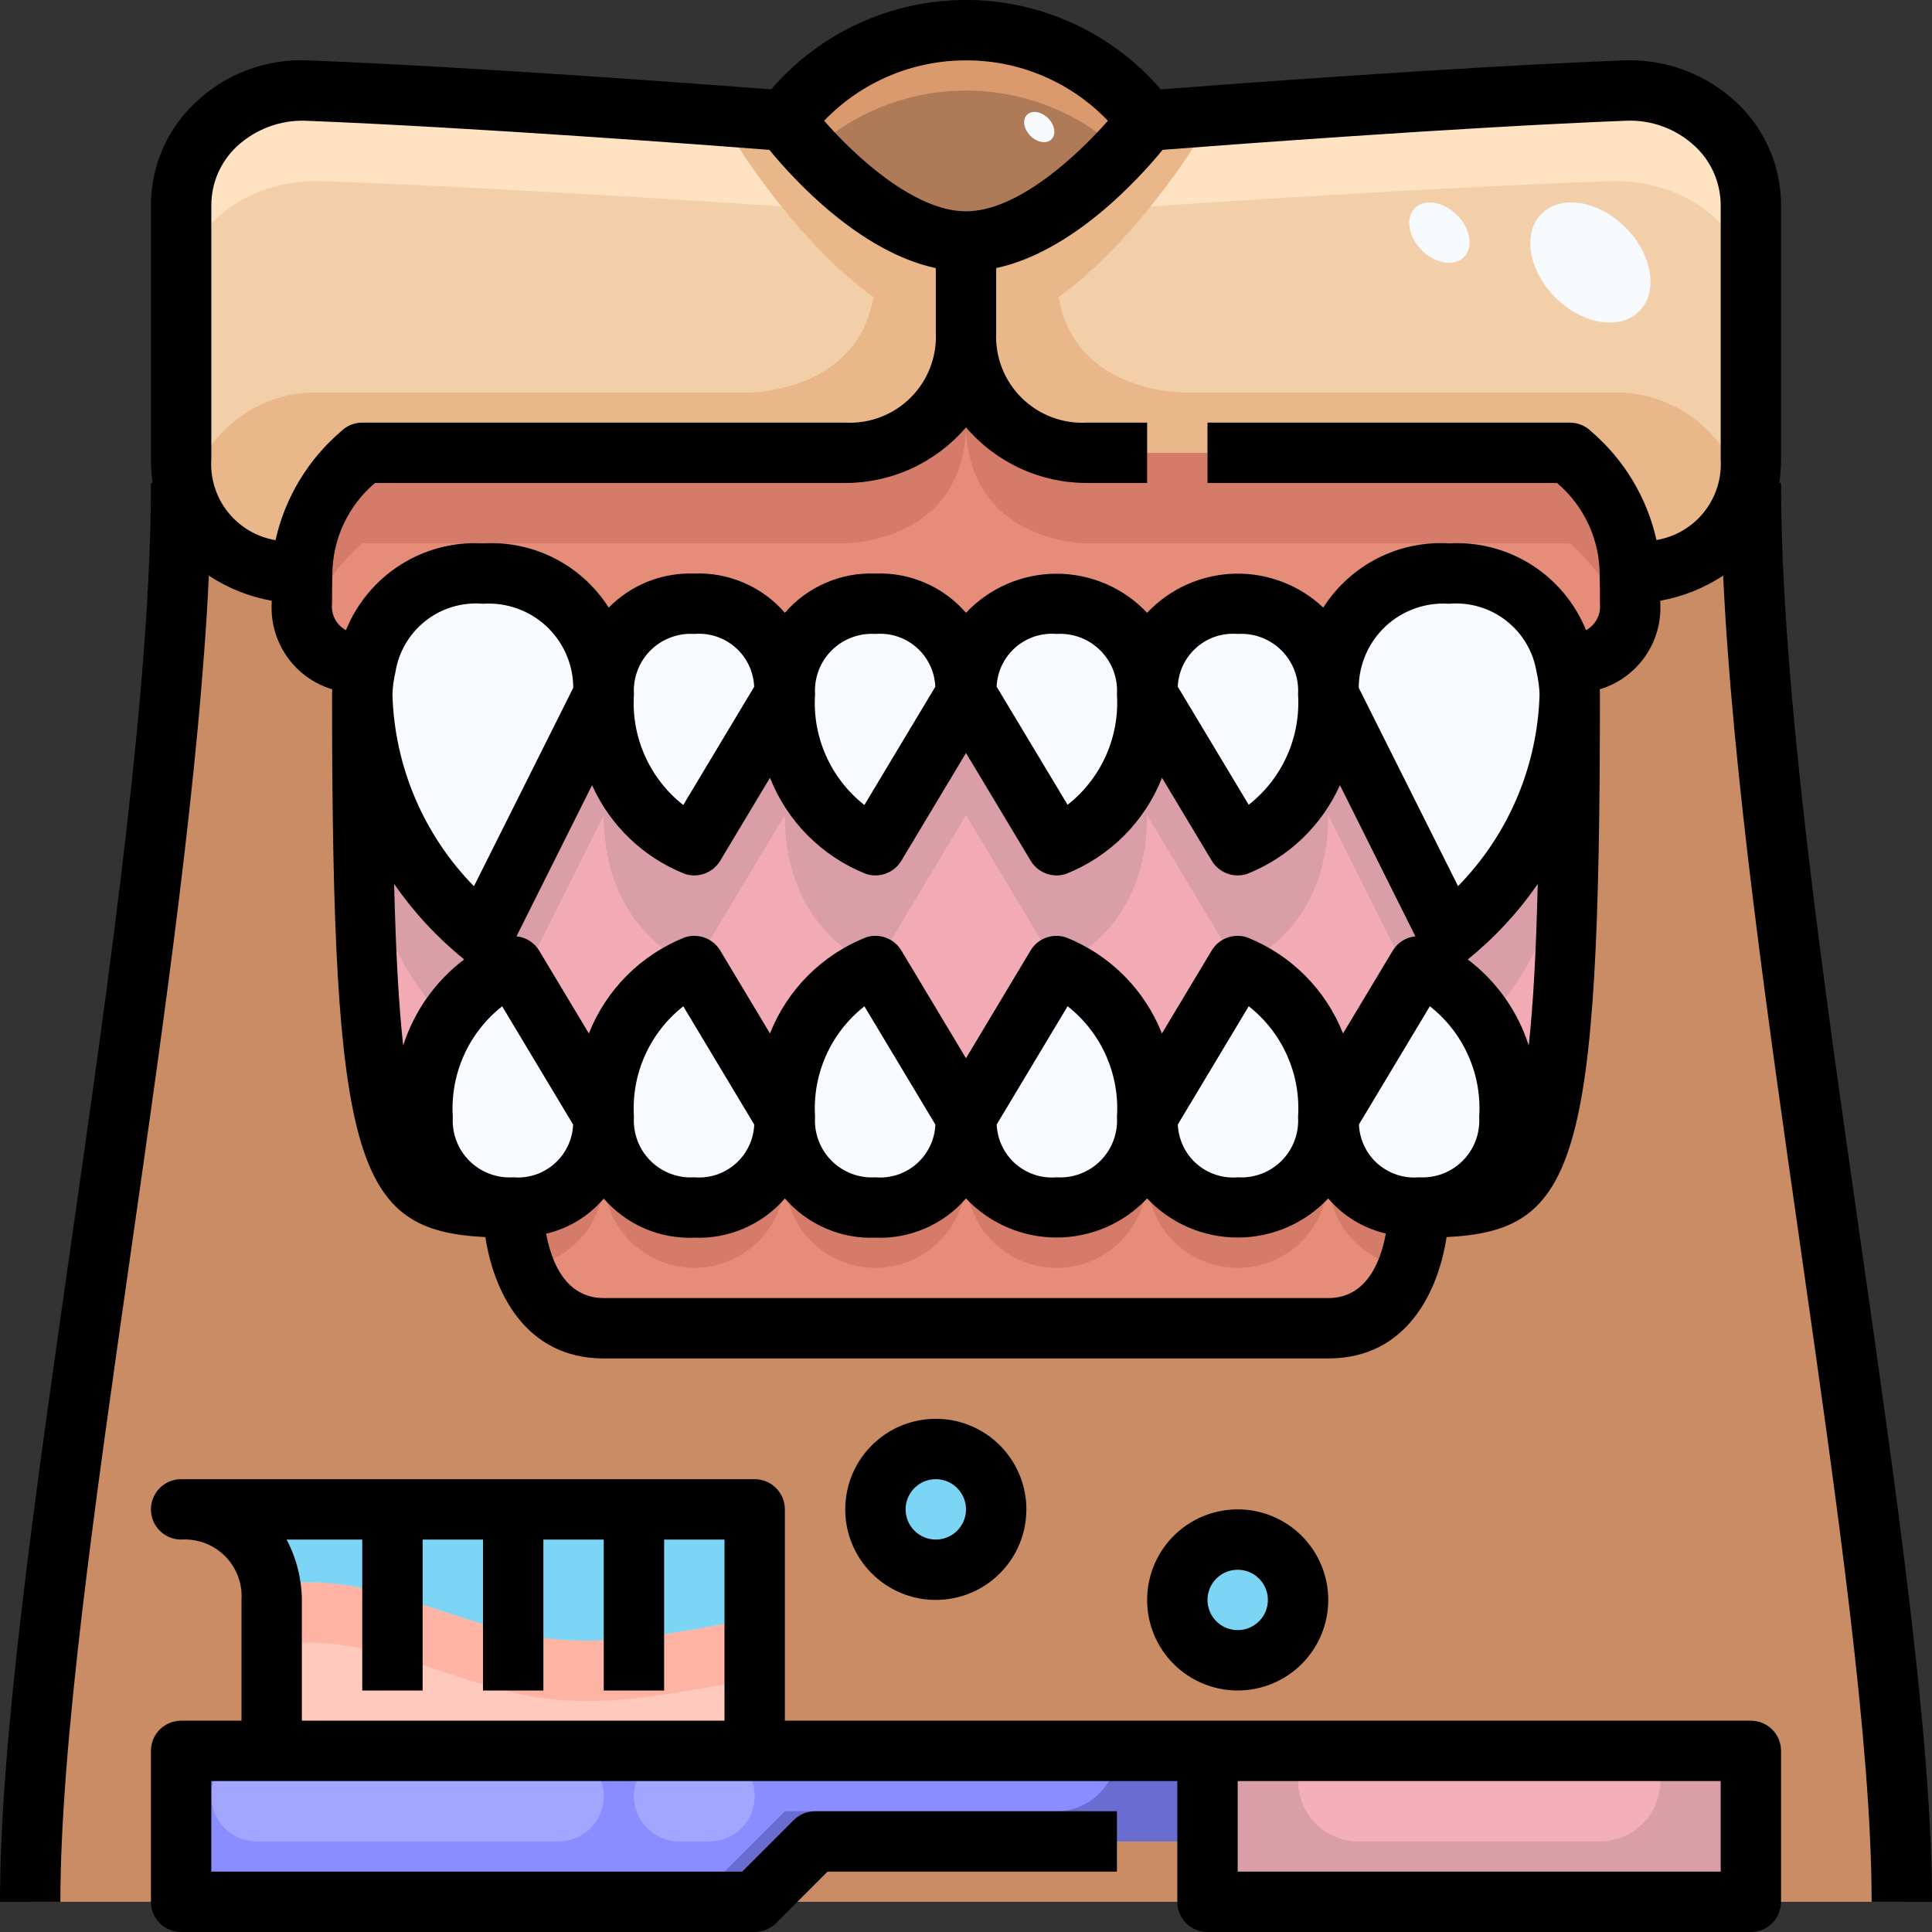 <svg width="64" height="64" viewBox="0 0 64 64" fill="none" xmlns="http://www.w3.org/2000/svg">
<rect x="0" y="0" width="64" height="64" fill="#333333" stroke="none"/>
<g clip-path="url(#clip0_182_1978)">
<path d="M12 23C12 40 13 40 17 40C17 40 17 44 20 44H44C47 44 47 40 47 40C51 40 52 40 52 23C51.99 22.673 51.947 22.348 51.87 22.03L52 22C52.264 22.006 52.527 21.958 52.772 21.859C53.017 21.761 53.24 21.613 53.427 21.427C53.614 21.24 53.761 21.017 53.859 20.772C53.958 20.527 54.006 20.264 54 20C54 19.64 54 19.3 53.99 19H54C54 19 57.43 19 57.94 15.99L58 16C58 29 63 52 63 63H1C1 52 6 29 6 16L6.06 15.99C6.57 19 10 19 10 19H10.01C10 19.3 10 19.64 10 20C9.994 20.264 10.042 20.527 10.141 20.772C10.239 21.017 10.386 21.24 10.573 21.427C10.76 21.613 10.983 21.761 11.228 21.859C11.473 21.958 11.736 22.006 12 22L12.13 22.03C12.053 22.348 12.01 22.673 12 23Z" fill="#C98C65"/>
<path d="M12 22C11.736 22.006 11.473 21.958 11.228 21.859C10.983 21.761 10.76 21.613 10.573 21.427C10.386 21.24 10.239 21.017 10.141 20.772C10.042 20.527 9.994 20.264 10 20C10 19.64 10 19.3 10.01 19C10.07 17.6 10.36 16.64 12 15H28C28 15 32 15 32 11C32 15 36 15 36 15H52C53.64 16.64 53.93 17.6 53.99 19C54 19.3 54 19.64 54 20C54.005 20.264 53.958 20.527 53.859 20.772C53.761 21.017 53.614 21.24 53.427 21.427C53.24 21.613 53.017 21.761 52.772 21.859C52.527 21.958 52.264 22.006 52 22L51.87 22.03C51.711 21.137 51.228 20.334 50.514 19.775C49.8 19.216 48.905 18.94 48 19C44 19 44 23 44 23C44 22.204 43.684 21.441 43.121 20.879C42.559 20.316 41.796 20 41 20C40.204 20 39.441 20.316 38.879 20.879C38.316 21.441 38 22.204 38 23C38 22.204 37.684 21.441 37.121 20.879C36.559 20.316 35.796 20 35 20C34.204 20 33.441 20.316 32.879 20.879C32.316 21.441 32 22.204 32 23C32 22.204 31.684 21.441 31.121 20.879C30.559 20.316 29.796 20 29 20C28.204 20 27.441 20.316 26.879 20.879C26.316 21.441 26 22.204 26 23C26 22.204 25.684 21.441 25.121 20.879C24.559 20.316 23.796 20 23 20C22.204 20 21.441 20.316 20.879 20.879C20.316 21.441 20 22.204 20 23C20 23 20 19 16 19C15.095 18.94 14.2 19.216 13.486 19.775C12.771 20.334 12.289 21.137 12.13 22.03L12 22Z" fill="#E68D79"/>
<path d="M32 1C33.164 1 34.313 1.271 35.354 1.792C36.395 2.312 37.301 3.069 38 4C38 4 35 8 32 8C29 8 26 4 26 4C26.699 3.069 27.605 2.312 28.646 1.792C29.687 1.271 30.836 1 32 1Z" fill="#AF7A58"/>
<path d="M12 15C10.36 16.64 10.07 17.6 10.01 19H10C10 19 6.57 19 6.06 15.99C6.019 15.732 5.999 15.471 6 15.21V6.79C6.016 6.265 6.137 5.749 6.357 5.272C6.576 4.795 6.889 4.367 7.277 4.014C7.665 3.66 8.121 3.388 8.616 3.214C9.111 3.04 9.636 2.967 10.16 3C16.55 3.25 26 4 26 4C26 4 29 8 32 8V11C32 15 28 15 28 15H12Z" fill="#F2CFA9"/>
<path d="M57.94 15.99C57.43 19 54 19 54 19H53.99C53.93 17.6 53.64 16.64 52 15H36C36 15 32 15 32 11V8C35 8 38 4 38 4C38 4 47.45 3.25 53.84 3C54.364 2.967 54.889 3.04 55.384 3.214C55.88 3.388 56.335 3.66 56.723 4.014C57.111 4.367 57.424 4.795 57.643 5.272C57.863 5.749 57.984 6.265 58 6.79V15.21C58.002 15.471 57.981 15.732 57.94 15.99V15.99Z" fill="#F2CFA9"/>
<path d="M29 40C29.396 40.008 29.79 39.937 30.158 39.789C30.526 39.641 30.86 39.42 31.14 39.14C31.42 38.86 31.641 38.526 31.789 38.158C31.937 37.79 32.008 37.396 32 37C32 37.796 32.316 38.559 32.879 39.121C33.441 39.684 34.204 40 35 40C35.796 40 36.559 39.684 37.121 39.121C37.684 38.559 38 37.796 38 37C38 37.796 38.316 38.559 38.879 39.121C39.441 39.684 40.204 40 41 40C41.796 40 42.559 39.684 43.121 39.121C43.684 38.559 44 37.796 44 37C43.992 37.396 44.063 37.79 44.211 38.158C44.359 38.526 44.58 38.86 44.86 39.14C45.14 39.42 45.474 39.641 45.842 39.789C46.21 39.937 46.604 40.008 47 40C47 40 47 44 44 44H20C17 44 17 40 17 40C17.396 40.008 17.79 39.937 18.158 39.789C18.526 39.641 18.86 39.42 19.14 39.14C19.42 38.86 19.641 38.526 19.789 38.158C19.937 37.79 20.009 37.396 20 37C20 37.796 20.316 38.559 20.879 39.121C21.441 39.684 22.204 40 23 40C23.796 40 24.559 39.684 25.121 39.121C25.684 38.559 26 37.796 26 37C25.991 37.396 26.063 37.79 26.211 38.158C26.359 38.526 26.58 38.86 26.86 39.14C27.14 39.42 27.474 39.641 27.842 39.789C28.21 39.937 28.604 40.008 29 40V40Z" fill="#E68D79"/>
<path d="M17 40C13 40 12 40 12 23C12.057 24.542 12.443 26.054 13.133 27.433C13.823 28.814 14.8 30.03 16 31L20 23C20 27 23 28 23 28L26 23C26 27 29 28 29 28L32 23L35 28C35 28 38 27 38 23L41 28C41 28 44 27 44 23L48 31C49.2 30.03 50.177 28.814 50.867 27.433C51.557 26.054 51.943 24.542 52 23C52 40 51 40 47 40C47.396 40.008 47.79 39.937 48.158 39.789C48.526 39.641 48.86 39.42 49.14 39.14C49.42 38.86 49.641 38.526 49.789 38.158C49.937 37.79 50.008 37.396 50 37C50 33 47 32 47 32L44 37C44 33 41 32 41 32L38 37C38 33 35 32 35 32L32 37L29 32C29 32 26 33 26 37L23 32C23 32 20 33 20 37L17 32C17 32 14 33 14 37C13.992 37.396 14.063 37.79 14.211 38.158C14.359 38.526 14.58 38.86 14.86 39.14C15.14 39.42 15.474 39.641 15.842 39.789C16.21 39.937 16.604 40.008 17 40V40Z" fill="#F2AAB5"/>
<path d="M17 32L20 37C20 37.796 19.684 38.559 19.121 39.121C18.559 39.684 17.796 40 17 40C16.204 40 15.441 39.684 14.879 39.121C14.316 38.559 14 37.796 14 37C14 33 17 32 17 32Z" fill="#F7FAFF"/>
<path d="M23 32L26 37C26 37.796 25.684 38.559 25.121 39.121C24.559 39.684 23.796 40 23 40C22.204 40 21.441 39.684 20.879 39.121C20.316 38.559 20 37.796 20 37C20 33 23 32 23 32Z" fill="#F7FAFF"/>
<path d="M29 32L32 37C32 37.796 31.684 38.559 31.121 39.121C30.559 39.684 29.796 40 29 40C28.204 40 27.441 39.684 26.879 39.121C26.316 38.559 26 37.796 26 37C26 33 29 32 29 32Z" fill="#F7FAFF"/>
<path d="M38 37C38 37.796 37.684 38.559 37.121 39.121C36.559 39.684 35.796 40 35 40C34.204 40 33.441 39.684 32.879 39.121C32.316 38.559 32 37.796 32 37L35 32C35 32 38 33 38 37Z" fill="#F7FAFF"/>
<path d="M41 32C41 32 44 33 44 37C44 37.796 43.684 38.559 43.121 39.121C42.559 39.684 41.796 40 41 40C40.204 40 39.441 39.684 38.879 39.121C38.316 38.559 38 37.796 38 37L41 32Z" fill="#F7FAFF"/>
<path d="M50 37C50 37.796 49.684 38.559 49.121 39.121C48.559 39.684 47.796 40 47 40C46.204 40 45.441 39.684 44.879 39.121C44.316 38.559 44 37.796 44 37L47 32C47 32 50 33 50 37Z" fill="#F7FAFF"/>
<path d="M51.87 22.03C51.947 22.348 51.99 22.673 52 23C51.943 24.542 51.557 26.054 50.867 27.433C50.177 28.814 49.2 30.03 48 31L44 23C44 23 44 19 48 19C48.905 18.94 49.8 19.216 50.514 19.775C51.228 20.334 51.711 21.137 51.87 22.03V22.03Z" fill="#F7FAFF"/>
<path d="M41 20C41.396 19.991 41.79 20.063 42.158 20.211C42.526 20.359 42.86 20.58 43.14 20.86C43.42 21.14 43.641 21.474 43.789 21.842C43.937 22.21 44.008 22.604 44 23C44 27 41 28 41 28L38 23C37.992 22.604 38.063 22.21 38.211 21.842C38.359 21.474 38.58 21.14 38.86 20.86C39.14 20.58 39.474 20.359 39.842 20.211C40.21 20.063 40.604 19.991 41 20V20Z" fill="#F7FAFF"/>
<path d="M35 20C35.396 19.991 35.79 20.063 36.158 20.211C36.526 20.359 36.86 20.58 37.14 20.86C37.42 21.14 37.641 21.474 37.789 21.842C37.937 22.21 38.008 22.604 38 23C38 27 35 28 35 28L32 23C31.991 22.604 32.063 22.21 32.211 21.842C32.359 21.474 32.58 21.14 32.86 20.86C33.14 20.58 33.474 20.359 33.842 20.211C34.21 20.063 34.604 19.991 35 20V20Z" fill="#F7FAFF"/>
<path d="M32 23L29 28C29 28 26 27 26 23C26 22.204 26.316 21.441 26.879 20.879C27.441 20.316 28.204 20 29 20C29.796 20 30.559 20.316 31.121 20.879C31.684 21.441 32 22.204 32 23Z" fill="#F7FAFF"/>
<path d="M23 20C23.396 19.991 23.79 20.063 24.158 20.211C24.526 20.359 24.86 20.58 25.14 20.86C25.42 21.14 25.641 21.474 25.789 21.842C25.937 22.21 26.008 22.604 26 23L23 28C23 28 20 27 20 23C19.991 22.604 20.063 22.21 20.211 21.842C20.359 21.474 20.579 21.14 20.86 20.86C21.14 20.58 21.474 20.359 21.842 20.211C22.21 20.063 22.604 19.991 23 20V20Z" fill="#F7FAFF"/>
<path d="M16 19C20 19 20 23 20 23L16 31C14.8 30.03 13.823 28.814 13.133 27.433C12.443 26.054 12.057 24.542 12 23C12.01 22.673 12.053 22.348 12.13 22.03C12.289 21.137 12.771 20.334 13.486 19.775C14.2 19.216 15.095 18.94 16 19Z" fill="#F7FAFF"/>
<path d="M37.124 5.022C37.669 4.438 38 4 38 4C37.301 3.069 36.395 2.312 35.354 1.792C34.313 1.271 33.164 1 32 1C30.836 1 29.687 1.271 28.646 1.792C27.605 2.312 26.699 3.069 26 4C26 4 26.331 4.438 26.876 5.022C28.265 3.722 30.097 2.999 32 2.999C33.903 2.999 35.734 3.722 37.124 5.022V5.022Z" fill="#DB996E"/>
<path d="M53.99 19C53.93 17.6 53.64 16.64 52 15H36C36 15 32 15 32 11C32 15 28 15 28 15H12C10.36 16.64 10.07 17.6 10.01 19C10 19.3 10 19.64 10 20C9.999 20.284 10.054 20.566 10.163 20.829C10.489 19.728 11.127 18.746 12 18H28C28 18 32 18 32 14C32 18 36 18 36 18H52C52.873 18.746 53.511 19.728 53.837 20.829C53.946 20.566 54.001 20.284 54 20C54 19.64 54 19.3 53.99 19Z" fill="#D47C69"/>
<path d="M10.64 6C15.664 6.176 22.358 6.6 25.886 6.835C25.199 5.98 24.569 5.081 24 4.143C24 4.143 24.058 4.034 24.163 3.859C21.1 3.63 14.824 3.182 10.16 3C9.636 2.967 9.111 3.04 8.616 3.214C8.12 3.388 7.665 3.66 7.277 4.014C6.889 4.367 6.576 4.795 6.357 5.272C6.137 5.749 6.016 6.265 6 6.79V9.79C6 7.64 8.108 5.92 10.64 6Z" fill="#FFE2C2"/>
<path d="M53.84 3C49.176 3.182 42.896 3.63 39.84 3.859C39.94 4.034 40.003 4.143 40.003 4.143C39.434 5.081 38.804 5.98 38.117 6.835C41.642 6.6 48.336 6.176 53.36 6C55.892 5.92 58 7.64 58 9.79V6.79C57.984 6.265 57.863 5.749 57.643 5.272C57.424 4.795 57.111 4.367 56.723 4.014C56.335 3.66 55.88 3.388 55.384 3.214C54.889 3.04 54.364 2.967 53.84 3V3Z" fill="#FFE2C2"/>
<path d="M26 4C26 4 25.3 3.944 24.163 3.859C24.058 4.034 24 4.143 24 4.143C24 4.143 28 11 32 11V8C29 8 26 4 26 4Z" fill="#E9B789"/>
<path d="M40 4.143C40 4.143 39.942 4.034 39.837 3.859C38.705 3.944 38 4 38 4C38 4 35 8 32 8V11C36 11 40 4.143 40 4.143Z" fill="#E9B789"/>
<path d="M29 6.882V9C29 13 24.846 13 24.846 13H10.546C9.513 12.981 8.507 13.335 7.713 13.995C6.918 14.656 6.388 15.581 6.218 16.6C7.059 19 10 19 10 19H10.01C10.07 17.6 10.36 16.64 12 15H28C28 15 32 15 32 11V8C30.911 7.933 29.867 7.544 29 6.882V6.882Z" fill="#E9B789"/>
<path d="M53.451 13H39.151C39.151 13 35 13 35 9V6.882C34.133 7.544 33.089 7.933 32 8V11C32 15 36 15 36 15H52C53.64 16.64 53.93 17.6 53.99 19H54C54 19 56.941 19 57.779 16.6C57.609 15.581 57.079 14.656 56.284 13.995C55.49 13.335 54.484 12.981 53.451 13Z" fill="#E9B789"/>
<path d="M20 39C20 39.796 20.316 40.559 20.879 41.121C21.441 41.684 22.204 42 23 42C23.796 42 24.559 41.684 25.121 41.121C25.684 40.559 26 39.796 26 39C26 39.796 26.316 40.559 26.879 41.121C27.441 41.684 28.204 42 29 42C29.796 42 30.559 41.684 31.121 41.121C31.684 40.559 32 39.796 32 39C32 39.796 32.316 40.559 32.879 41.121C33.441 41.684 34.204 42 35 42C35.796 42 36.559 41.684 37.121 41.121C37.684 40.559 38 39.796 38 39C38 39.796 38.316 40.559 38.879 41.121C39.441 41.684 40.204 42 41 42C41.796 42 42.559 41.684 43.121 41.121C43.684 40.559 44 39.796 44 39C43.991 39.735 44.255 40.447 44.742 40.997C45.228 41.547 45.903 41.897 46.633 41.977C46.858 41.341 46.982 40.674 47 40C46.604 40.008 46.21 39.937 45.842 39.789C45.474 39.641 45.14 39.42 44.86 39.14C44.58 38.86 44.359 38.526 44.211 38.158C44.063 37.79 43.992 37.396 44 37C44 37.796 43.684 38.559 43.121 39.121C42.559 39.684 41.796 40 41 40C40.204 40 39.441 39.684 38.879 39.121C38.316 38.559 38 37.796 38 37C38 37.796 37.684 38.559 37.121 39.121C36.559 39.684 35.796 40 35 40C34.204 40 33.441 39.684 32.879 39.121C32.316 38.559 32 37.796 32 37C32 37.796 31.684 38.559 31.121 39.121C30.559 39.684 29.796 40 29 40C28.204 40 27.441 39.684 26.879 39.121C26.316 38.559 26 37.796 26 37C26 37.796 25.684 38.559 25.121 39.121C24.559 39.684 23.796 40 23 40C22.204 40 21.441 39.684 20.879 39.121C20.316 38.559 20 37.796 20 37C20.009 37.396 19.937 37.79 19.789 38.158C19.641 38.526 19.42 38.86 19.14 39.14C18.86 39.42 18.526 39.641 18.158 39.789C17.79 39.937 17.396 40.008 17 40C17.018 40.674 17.142 41.341 17.367 41.977C18.097 41.897 18.771 41.547 19.258 40.997C19.745 40.447 20.009 39.735 20 39V39Z" fill="#D47C69"/>
<path d="M51.675 25.414C51.042 27.604 49.761 29.552 48 31L44.772 24.545L44 23C44.012 23.817 43.862 24.628 43.561 25.388C43.332 25.973 42.987 26.506 42.547 26.955C42.107 27.404 41.581 27.759 41 28L39 24.673L38 23C38.012 23.817 37.862 24.628 37.561 25.388C37.332 25.973 36.987 26.506 36.547 26.955C36.107 27.404 35.581 27.759 35 28L33 24.673L32 23L31 24.673L29 28C28.419 27.759 27.893 27.404 27.453 26.955C27.013 26.506 26.668 25.973 26.439 25.388C26.138 24.628 25.988 23.817 26 23L25 24.673L23 28C22.419 27.759 21.893 27.404 21.453 26.955C21.013 26.506 20.668 25.973 20.439 25.388C20.138 24.628 19.988 23.817 20 23L19.228 24.545L16 31C14.239 29.552 12.958 27.604 12.325 25.414C12.111 24.627 12.002 23.816 12 23C12 24.337 12.007 25.557 12.02 26.692C12.02 27.036 12.029 27.373 12.034 27.699C12.253 30.009 13.232 32.18 14.816 33.875C15.325 33.032 16.09 32.375 17 32L17.273 32.455L20 27C20 31 23 32 23 32L26 27C26 31 29 32 29 32L32 27L35 32C35 32 38 31 38 27L41 32C41 32 44 31 44 27L46.727 32.455L47 32C47.91 32.375 48.675 33.032 49.184 33.875C50.768 32.181 51.747 30.009 51.966 27.7C51.966 27.374 51.976 27.037 51.98 26.693C51.993 25.558 52 24.338 52 23.001C51.998 23.816 51.889 24.627 51.675 25.414V25.414Z" fill="#DA9EA8"/>
<path d="M41 55C42.105 55 43 54.105 43 53C43 51.895 42.105 51 41 51C39.895 51 39 51.895 39 53C39 54.105 39.895 55 41 55Z" fill="#7DD5F5"/>
<path d="M31 52C32.105 52 33 51.105 33 50C33 48.895 32.105 48 31 48C29.895 48 29 48.895 29 50C29 51.105 29.895 52 31 52Z" fill="#7DD5F5"/>
<path d="M41 54C40.558 53.998 40.129 53.85 39.78 53.579C39.431 53.307 39.181 52.928 39.071 52.5C39.026 52.663 39.002 52.831 39 53C39 53.53 39.211 54.039 39.586 54.414C39.961 54.789 40.47 55 41 55C41.53 55 42.039 54.789 42.414 54.414C42.789 54.039 43 53.53 43 53C42.998 52.831 42.974 52.663 42.929 52.5C42.819 52.928 42.569 53.307 42.22 53.579C41.871 53.85 41.442 53.998 41 54Z" fill="#25B1E8"/>
<path d="M31 51C30.558 50.998 30.129 50.85 29.78 50.579C29.431 50.307 29.181 49.928 29.071 49.5C29.026 49.663 29.002 49.831 29 50C29 50.53 29.211 51.039 29.586 51.414C29.961 51.789 30.47 52 31 52C31.53 52 32.039 51.789 32.414 51.414C32.789 51.039 33 50.53 33 50C32.998 49.831 32.974 49.663 32.929 49.5C32.819 49.928 32.569 50.307 32.22 50.579C31.871 50.85 31.442 50.998 31 51Z" fill="#25B1E8"/>
<path d="M22 58H9V53C9.008 52.604 8.937 52.21 8.789 51.842C8.641 51.474 8.42 51.14 8.14 50.86C7.86 50.58 7.526 50.359 7.158 50.211C6.79 50.063 6.396 49.992 6 50H25V58H22Z" fill="#FFC9BD"/>
<path d="M25 58H40V61H27L25 63H6V58H9H22H25Z" fill="#8A8DFF"/>
<path d="M58 58V63H40V61V58H58Z" fill="#F3AFBA"/>
<path d="M18 54.256C15.571 53.923 13.329 52.656 10.886 52.442C10.239 52.392 9.589 52.408 8.945 52.49C8.977 52.658 8.995 52.829 9 53V54.485C9.626 54.409 10.258 54.394 10.886 54.442C13.329 54.651 15.571 55.923 18 56.256C20.332 56.575 22.663 56.014 25 55.619V53.619C22.663 54.014 20.332 54.575 18 54.256Z" fill="#FFB4A3"/>
<path d="M21 50H6C6.716 49.959 7.421 50.194 7.97 50.657C8.518 51.12 8.867 51.777 8.945 52.49C9.589 52.408 10.239 52.392 10.886 52.442C13.329 52.651 15.571 53.923 18 54.256C20.332 54.575 22.663 54.014 25 53.619V50H21Z" fill="#7DD5F5"/>
<path d="M37 58C37 58.53 36.789 59.039 36.414 59.414C36.039 59.789 35.53 60 35 60H26L24 62H6V63H25L27 61H40V58H37Z" fill="#696CD1"/>
<path d="M43 58V59C43 59.53 43.211 60.039 43.586 60.414C43.961 60.789 44.47 61 45 61H53C53.53 61 54.039 60.789 54.414 60.414C54.789 60.039 55 59.53 55 59V58H58V63H40V58H43Z" fill="#DA9EA8"/>
<path d="M18.5 58H8.5C7.672 58 7 58.672 7 59.5C7 60.328 7.672 61 8.5 61H18.5C19.328 61 20 60.328 20 59.5C20 58.672 19.328 58 18.5 58Z" fill="#A3A6FF"/>
<path d="M23.5 58H22.5C21.672 58 21 58.672 21 59.5C21 60.328 21.672 61 22.5 61H23.5C24.328 61 25 60.328 25 59.5C25 58.672 24.328 58 23.5 58Z" fill="#A3A6FF"/>
<path d="M54.302 10.311C54.943 9.669 54.738 8.426 53.845 7.533C52.952 6.641 51.709 6.438 51.068 7.079C50.427 7.721 50.631 8.964 51.524 9.856C52.417 10.749 53.661 10.952 54.302 10.311Z" fill="#F6FAFD"/>
<path d="M48.494 8.519C48.816 8.197 48.714 7.572 48.265 7.124C47.816 6.676 47.192 6.574 46.87 6.896C46.548 7.218 46.65 7.843 47.099 8.291C47.547 8.739 48.172 8.841 48.494 8.519Z" fill="#F6FAFD"/>
<path d="M34.833 4.614C34.994 4.453 34.943 4.14 34.719 3.916C34.494 3.692 34.182 3.641 34.021 3.803C33.859 3.964 33.91 4.276 34.135 4.501C34.359 4.725 34.672 4.775 34.833 4.614Z" fill="#F6FAFD"/>
<path d="M61.646 41.2C60.345 32.106 59 22.7 59 16H58.943C58.98 15.738 58.999 15.474 59 15.21V6.79C58.999 6.159 58.87 5.535 58.621 4.955C58.371 4.375 58.007 3.852 57.549 3.418C57.05 2.944 56.461 2.575 55.817 2.331C55.174 2.088 54.488 1.975 53.8 2C48.32 2.215 40.525 2.8 38.452 2.961C37.653 2.032 36.663 1.286 35.549 0.775C34.435 0.264 33.224 -0.001 31.999 -0.001C30.773 -0.001 29.562 0.264 28.449 0.775C27.335 1.286 26.345 2.032 25.546 2.961C23.474 2.8 15.678 2.216 10.2 2C9.512 1.97 8.824 2.08 8.18 2.324C7.535 2.567 6.947 2.94 6.451 3.418C5.993 3.852 5.629 4.375 5.379 4.955C5.13 5.535 5.001 6.159 5 6.79V15.21C5.001 15.474 5.02 15.738 5.057 16H5C5 22.7 3.655 32.106 2.354 41.2C1.143 49.665 0 57.658 0 63H2C2 57.8 3.133 49.876 4.333 41.485C5.458 33.621 6.614 25.531 6.919 19.069C7.549 19.484 8.257 19.767 9 19.9V20C8.97 20.628 9.151 21.249 9.515 21.762C9.878 22.276 10.403 22.653 11.006 22.834C11.006 22.92 11 22.984 11 23C11 38.607 11.8 40.769 16.078 40.98C16.347 42.736 17.368 45 20 45H44C46.633 45 47.651 42.737 47.92 40.98C52.2 40.769 53 38.609 53 23C53 22.984 53 22.92 52.994 22.834C53.597 22.653 54.122 22.276 54.485 21.762C54.849 21.249 55.03 20.628 55 20C55 19.964 55 19.936 55 19.9C55.743 19.766 56.451 19.483 57.082 19.068C57.382 25.53 58.543 33.62 59.668 41.484C60.867 49.876 62 57.8 62 63H64C64 57.658 62.857 49.665 61.646 41.2ZM32 2C32.878 1.997 33.748 2.173 34.555 2.517C35.363 2.861 36.093 3.366 36.7 4C35.662 5.181 33.7 7 32 7C30.3 7 28.334 5.186 27.3 4C27.908 3.367 28.637 2.863 29.445 2.519C30.253 2.175 31.122 1.999 32 2V2ZM7 15.21V6.79C7.002 6.428 7.077 6.069 7.221 5.737C7.366 5.404 7.576 5.105 7.84 4.856C8.458 4.281 9.278 3.973 10.121 4C15.647 4.216 23.567 4.815 25.487 4.964C26.278 5.931 28.469 8.338 31 8.882V11C31.021 11.4 30.958 11.799 30.815 12.173C30.672 12.546 30.452 12.886 30.169 13.169C29.886 13.452 29.547 13.672 29.173 13.815C28.799 13.958 28.4 14.021 28 14H12C11.735 14 11.48 14.105 11.293 14.293C10.201 15.227 9.441 16.49 9.127 17.893C8.503 17.789 7.94 17.456 7.547 16.961C7.154 16.465 6.959 15.841 7 15.21V15.21ZM19.613 26.01C20.215 27.352 21.317 28.405 22.684 28.948C22.9 29.02 23.133 29.016 23.346 28.937C23.56 28.859 23.74 28.71 23.857 28.515L25.507 25.765C25.791 26.484 26.22 27.138 26.766 27.685C27.313 28.232 27.965 28.662 28.684 28.948C28.9 29.02 29.133 29.016 29.346 28.937C29.56 28.859 29.74 28.71 29.857 28.515L32 24.944L34.143 28.515C34.26 28.71 34.44 28.859 34.654 28.937C34.867 29.016 35.1 29.02 35.316 28.948C36.035 28.662 36.687 28.232 37.234 27.685C37.78 27.138 38.209 26.484 38.493 25.765L40.143 28.515C40.26 28.71 40.44 28.859 40.654 28.937C40.867 29.016 41.1 29.02 41.316 28.948C42.683 28.405 43.785 27.352 44.387 26.01L46.887 31.017C46.735 31.032 46.588 31.082 46.459 31.163C46.329 31.245 46.22 31.355 46.14 31.485L44.49 34.235C44.206 33.516 43.777 32.862 43.231 32.315C42.684 31.768 42.032 31.338 41.313 31.052C41.097 30.98 40.864 30.984 40.651 31.063C40.437 31.141 40.257 31.29 40.14 31.485L38.49 34.235C38.206 33.516 37.777 32.862 37.231 32.315C36.684 31.768 36.032 31.338 35.313 31.052C35.097 30.98 34.864 30.984 34.651 31.063C34.437 31.141 34.257 31.29 34.14 31.485L32 35.056L29.857 31.485C29.74 31.29 29.56 31.141 29.346 31.063C29.133 30.984 28.9 30.98 28.684 31.052C27.965 31.338 27.313 31.768 26.766 32.315C26.22 32.862 25.791 33.516 25.507 34.235L23.857 31.485C23.74 31.29 23.56 31.141 23.346 31.063C23.133 30.984 22.9 30.98 22.684 31.052C21.965 31.338 21.313 31.768 20.766 32.315C20.22 32.862 19.791 33.516 19.507 34.235L17.857 31.485C17.777 31.355 17.668 31.245 17.538 31.163C17.409 31.082 17.262 31.032 17.11 31.017L19.613 26.01ZM21 23C20.983 22.733 21.023 22.465 21.117 22.215C21.211 21.964 21.358 21.737 21.547 21.547C21.737 21.358 21.964 21.211 22.215 21.117C22.465 21.023 22.733 20.983 23 21C23.246 20.979 23.494 21.008 23.729 21.086C23.963 21.163 24.18 21.288 24.365 21.451C24.551 21.615 24.701 21.814 24.807 22.038C24.913 22.261 24.973 22.503 24.983 22.75L22.634 26.667C22.084 26.235 21.648 25.675 21.363 25.036C21.078 24.397 20.953 23.698 21 23V23ZM27 23C26.983 22.733 27.023 22.465 27.117 22.215C27.211 21.964 27.358 21.737 27.547 21.547C27.737 21.358 27.964 21.211 28.215 21.117C28.465 21.023 28.733 20.983 29 21C29.246 20.979 29.494 21.008 29.729 21.086C29.963 21.163 30.18 21.288 30.365 21.451C30.551 21.615 30.701 21.814 30.807 22.038C30.913 22.261 30.973 22.503 30.983 22.75L28.634 26.667C28.084 26.235 27.648 25.675 27.363 25.036C27.078 24.397 26.953 23.698 27 23V23ZM33.015 22.747C33.025 22.5 33.086 22.258 33.192 22.035C33.298 21.812 33.449 21.613 33.634 21.45C33.82 21.286 34.036 21.162 34.271 21.085C34.506 21.008 34.754 20.979 35 21C35.267 20.983 35.535 21.023 35.785 21.117C36.035 21.212 36.263 21.359 36.452 21.548C36.641 21.737 36.788 21.965 36.883 22.215C36.977 22.465 37.017 22.733 37 23C37.045 23.697 36.92 24.395 36.635 25.032C36.35 25.67 35.914 26.229 35.365 26.66L33.015 22.747ZM39.015 22.747C39.025 22.5 39.086 22.258 39.192 22.035C39.298 21.812 39.449 21.613 39.634 21.45C39.82 21.286 40.036 21.162 40.271 21.085C40.506 21.008 40.754 20.979 41 21C41.267 20.983 41.535 21.023 41.785 21.117C42.035 21.212 42.263 21.359 42.452 21.548C42.641 21.737 42.788 21.965 42.883 22.215C42.977 22.465 43.017 22.733 43 23C43.045 23.697 42.92 24.395 42.635 25.032C42.35 25.67 41.914 26.229 41.365 26.66L39.015 22.747ZM51 23C50.933 25.383 49.968 27.652 48.3 29.354L45.01 22.784C45.011 22.401 45.091 22.023 45.245 21.672C45.398 21.321 45.622 21.005 45.902 20.744C46.182 20.483 46.513 20.283 46.874 20.155C47.235 20.027 47.618 19.974 48 20C48.679 19.941 49.355 20.14 49.893 20.559C50.431 20.978 50.791 21.584 50.9 22.257C50.957 22.501 50.991 22.75 51 23ZM47 39C46.754 39.021 46.506 38.992 46.271 38.914C46.036 38.836 45.82 38.712 45.634 38.548C45.449 38.385 45.299 38.185 45.193 37.962C45.087 37.739 45.027 37.496 45.017 37.249L47.366 33.333C47.916 33.765 48.352 34.325 48.637 34.964C48.922 35.603 49.047 36.302 49 37C49.017 37.267 48.977 37.535 48.883 37.785C48.789 38.036 48.642 38.263 48.453 38.453C48.263 38.642 48.036 38.789 47.785 38.883C47.535 38.977 47.267 39.017 47 39V39ZM43 37C43.017 37.267 42.977 37.535 42.883 37.785C42.789 38.036 42.642 38.263 42.453 38.453C42.263 38.642 42.036 38.789 41.785 38.883C41.535 38.977 41.267 39.017 41 39C40.754 39.021 40.506 38.992 40.271 38.914C40.036 38.837 39.82 38.712 39.635 38.549C39.449 38.385 39.299 38.186 39.193 37.962C39.087 37.739 39.027 37.497 39.017 37.25L41.366 33.333C41.916 33.765 42.352 34.325 42.637 34.964C42.922 35.603 43.047 36.302 43 37V37ZM37 37C37.017 37.267 36.977 37.535 36.883 37.785C36.789 38.036 36.642 38.263 36.453 38.453C36.263 38.642 36.036 38.789 35.785 38.883C35.535 38.977 35.267 39.017 35 39C34.754 39.021 34.506 38.992 34.271 38.914C34.036 38.837 33.82 38.712 33.635 38.549C33.449 38.385 33.299 38.186 33.193 37.962C33.087 37.739 33.027 37.497 33.017 37.25L35.366 33.333C35.916 33.765 36.352 34.325 36.637 34.964C36.922 35.603 37.047 36.302 37 37V37ZM30.985 37.253C30.975 37.5 30.915 37.742 30.808 37.965C30.702 38.188 30.551 38.387 30.366 38.55C30.18 38.714 29.963 38.838 29.729 38.915C29.494 38.992 29.246 39.021 29 39C28.733 39.017 28.464 38.977 28.214 38.882C27.963 38.787 27.735 38.64 27.546 38.45C27.357 38.261 27.21 38.033 27.116 37.782C27.022 37.531 26.982 37.263 27 36.995C26.955 36.298 27.08 35.6 27.365 34.963C27.65 34.325 28.086 33.766 28.635 33.335L30.985 37.253ZM24.985 37.253C24.975 37.5 24.915 37.742 24.808 37.965C24.702 38.188 24.551 38.387 24.366 38.55C24.18 38.714 23.963 38.838 23.729 38.915C23.494 38.992 23.246 39.021 23 39C22.733 39.017 22.464 38.977 22.214 38.882C21.963 38.787 21.735 38.64 21.546 38.45C21.357 38.261 21.21 38.033 21.116 37.782C21.022 37.531 20.982 37.263 21 36.995C20.955 36.298 21.08 35.6 21.365 34.963C21.65 34.325 22.086 33.766 22.635 33.335L24.985 37.253ZM17 39C16.733 39.017 16.465 38.977 16.215 38.883C15.964 38.789 15.737 38.642 15.547 38.453C15.358 38.263 15.211 38.036 15.117 37.785C15.023 37.535 14.983 37.267 15 37C14.954 36.302 15.079 35.604 15.364 34.965C15.649 34.326 16.085 33.767 16.635 33.335L18.985 37.253C18.975 37.5 18.915 37.742 18.808 37.965C18.702 38.188 18.551 38.387 18.366 38.55C18.18 38.714 17.963 38.838 17.729 38.915C17.494 38.992 17.246 39.021 17 39V39ZM15.7 29.358C14.031 27.655 13.066 25.384 13 23V23C13.009 22.75 13.043 22.502 13.1 22.258C13.209 21.585 13.569 20.978 14.107 20.559C14.644 20.141 15.321 19.941 16 20C16.382 19.974 16.765 20.027 17.126 20.155C17.487 20.283 17.818 20.483 18.098 20.744C18.378 21.005 18.602 21.321 18.756 21.672C18.909 22.023 18.989 22.401 18.99 22.784L15.7 29.358ZM15.375 31.783C14.424 32.503 13.719 33.499 13.356 34.635C13.208 33.3 13.112 31.559 13.056 29.281C13.707 30.222 14.488 31.064 15.378 31.783H15.375ZM44 43H20C18.711 43 18.255 41.754 18.092 40.867C18.836 40.694 19.505 40.287 20 39.705C20.371 40.132 20.833 40.471 21.352 40.695C21.872 40.919 22.435 41.023 23 41C23.566 41.023 24.129 40.917 24.648 40.692C25.168 40.467 25.63 40.128 26 39.7C26.37 40.128 26.832 40.467 27.352 40.692C27.871 40.917 28.434 41.023 29 41C29.566 41.023 30.129 40.917 30.648 40.692C31.168 40.467 31.63 40.128 32 39.7C32.385 40.109 32.85 40.435 33.366 40.658C33.882 40.88 34.438 40.995 35 40.995C35.562 40.995 36.118 40.88 36.634 40.658C37.15 40.435 37.615 40.109 38 39.7C38.385 40.109 38.85 40.435 39.366 40.658C39.882 40.88 40.438 40.995 41 40.995C41.562 40.995 42.118 40.88 42.634 40.658C43.15 40.435 43.615 40.109 44 39.7C44.495 40.282 45.164 40.689 45.908 40.862C45.745 41.755 45.289 43 44 43ZM50.641 34.635C50.278 33.499 49.573 32.503 48.622 31.783C49.51 31.064 50.291 30.223 50.94 29.283C50.885 31.559 50.789 33.3 50.641 34.635ZM54.873 17.889C54.56 16.486 53.8 15.223 52.707 14.289C52.519 14.103 52.265 13.999 52 14H40V16H51.578C52.019 16.373 52.374 16.837 52.618 17.361C52.862 17.884 52.989 18.454 52.991 19.032C53 19.322 53 19.651 53 20C53.019 20.175 52.985 20.352 52.903 20.507C52.821 20.663 52.694 20.791 52.539 20.874C52.177 19.981 51.545 19.224 50.731 18.708C49.917 18.193 48.962 17.945 48 18C47.179 17.951 46.36 18.122 45.628 18.496C44.896 18.87 44.277 19.433 43.836 20.127C43.441 19.755 42.978 19.464 42.471 19.272C41.964 19.079 41.424 18.988 40.882 19.004C40.34 19.02 39.807 19.143 39.312 19.365C38.818 19.588 38.372 19.905 38 20.3C37.615 19.891 37.15 19.565 36.634 19.342C36.118 19.12 35.562 19.005 35 19.005C34.438 19.005 33.882 19.12 33.366 19.342C32.85 19.565 32.385 19.891 32 20.3C31.63 19.872 31.168 19.533 30.648 19.308C30.129 19.082 29.566 18.977 29 19C28.434 18.977 27.871 19.082 27.352 19.308C26.832 19.533 26.37 19.872 26 20.3C25.63 19.872 25.168 19.533 24.648 19.308C24.129 19.082 23.566 18.977 23 19C22.475 18.981 21.952 19.071 21.463 19.265C20.975 19.459 20.533 19.753 20.164 20.127C19.723 19.433 19.104 18.87 18.372 18.496C17.64 18.122 16.821 17.951 16 18C15.038 17.945 14.083 18.193 13.269 18.709C12.455 19.224 11.823 19.982 11.461 20.875C11.306 20.792 11.179 20.664 11.097 20.508C11.015 20.352 10.981 20.175 11 20C11 19.651 11 19.322 11.009 19.043C11.01 18.464 11.136 17.891 11.38 17.366C11.624 16.84 11.98 16.374 12.422 16H28C28.76 16 29.511 15.835 30.202 15.517C30.892 15.198 31.506 14.735 32 14.157C32.494 14.735 33.108 15.198 33.798 15.517C34.489 15.835 35.24 16 36 16H38V14H36.005C35.605 14.022 35.205 13.959 34.831 13.816C34.457 13.673 34.117 13.453 33.833 13.17C33.55 12.887 33.329 12.548 33.186 12.174C33.042 11.8 32.979 11.4 33 11V8.881C35.531 8.337 37.722 5.93 38.513 4.963C40.433 4.814 48.353 4.215 53.875 3.999C54.294 3.983 54.712 4.05 55.104 4.197C55.496 4.344 55.855 4.568 56.16 4.856C56.424 5.105 56.634 5.404 56.779 5.737C56.923 6.069 56.998 6.428 57 6.79V15.21C57.04 15.841 56.844 16.464 56.452 16.958C56.059 17.453 55.496 17.785 54.873 17.889Z" fill="black"/>
<path d="M58 57H26V50C26 49.735 25.895 49.48 25.707 49.293C25.52 49.105 25.265 49 25 49H6C5.735 49 5.48 49.105 5.293 49.293C5.105 49.48 5 49.735 5 50C5 50.265 5.105 50.52 5.293 50.707C5.48 50.895 5.735 51 6 51C6.267 50.983 6.535 51.023 6.785 51.117C7.036 51.211 7.263 51.358 7.453 51.547C7.642 51.737 7.789 51.964 7.883 52.215C7.978 52.465 8.017 52.733 8 53V57H6C5.735 57 5.48 57.105 5.293 57.293C5.105 57.48 5 57.735 5 58V63C5 63.265 5.105 63.52 5.293 63.707C5.48 63.895 5.735 64 6 64H25C25.265 64 25.52 63.895 25.707 63.707L27.414 62H37V60H27C26.735 60 26.48 60.105 26.293 60.293L24.586 62H7V59H39V63C39 63.265 39.105 63.52 39.293 63.707C39.48 63.895 39.735 64 40 64H58C58.265 64 58.52 63.895 58.707 63.707C58.895 63.52 59 63.265 59 63V58C59 57.735 58.895 57.48 58.707 57.293C58.52 57.105 58.265 57 58 57ZM10 57V53C9.993 52.303 9.82 51.617 9.494 51H12V56H14V51H16V56H18V51H20V56H22V51H24V57H10ZM57 62H41V59H57V62Z" fill="black"/>
<path d="M34 50C34 49.407 33.824 48.827 33.494 48.333C33.165 47.84 32.696 47.455 32.148 47.228C31.6 47.001 30.997 46.942 30.415 47.058C29.833 47.173 29.298 47.459 28.879 47.879C28.459 48.298 28.173 48.833 28.058 49.415C27.942 49.997 28.001 50.6 28.228 51.148C28.455 51.696 28.84 52.165 29.333 52.494C29.827 52.824 30.407 53 31 53C31.796 53 32.559 52.684 33.121 52.121C33.684 51.559 34 50.796 34 50V50ZM30 50C30 49.802 30.059 49.609 30.169 49.444C30.278 49.28 30.435 49.152 30.617 49.076C30.8 49 31.001 48.981 31.195 49.019C31.389 49.058 31.567 49.153 31.707 49.293C31.847 49.433 31.942 49.611 31.981 49.805C32.019 49.999 32 50.2 31.924 50.383C31.848 50.565 31.72 50.722 31.556 50.831C31.391 50.941 31.198 51 31 51C30.735 51 30.48 50.895 30.293 50.707C30.105 50.52 30 50.265 30 50Z" fill="black"/>
<path d="M44 53C44 52.407 43.824 51.827 43.494 51.333C43.165 50.84 42.696 50.455 42.148 50.228C41.6 50.001 40.997 49.942 40.415 50.058C39.833 50.173 39.298 50.459 38.879 50.879C38.459 51.298 38.173 51.833 38.058 52.415C37.942 52.997 38.001 53.6 38.228 54.148C38.455 54.696 38.84 55.165 39.333 55.494C39.827 55.824 40.407 56 41 56C41.796 56 42.559 55.684 43.121 55.121C43.684 54.559 44 53.796 44 53V53ZM40 53C40 52.802 40.059 52.609 40.169 52.444C40.278 52.28 40.435 52.152 40.617 52.076C40.8 52 41.001 51.981 41.195 52.019C41.389 52.058 41.567 52.153 41.707 52.293C41.847 52.433 41.942 52.611 41.981 52.805C42.019 52.999 42 53.2 41.924 53.383C41.848 53.565 41.72 53.722 41.556 53.831C41.391 53.941 41.198 54 41 54C40.735 54 40.48 53.895 40.293 53.707C40.105 53.52 40 53.265 40 53Z" fill="black"/>
</g>
<defs>
<clipPath id="clip0_182_1978">
<rect width="64" height="64" fill="white"/>
</clipPath>
</defs>
</svg>
